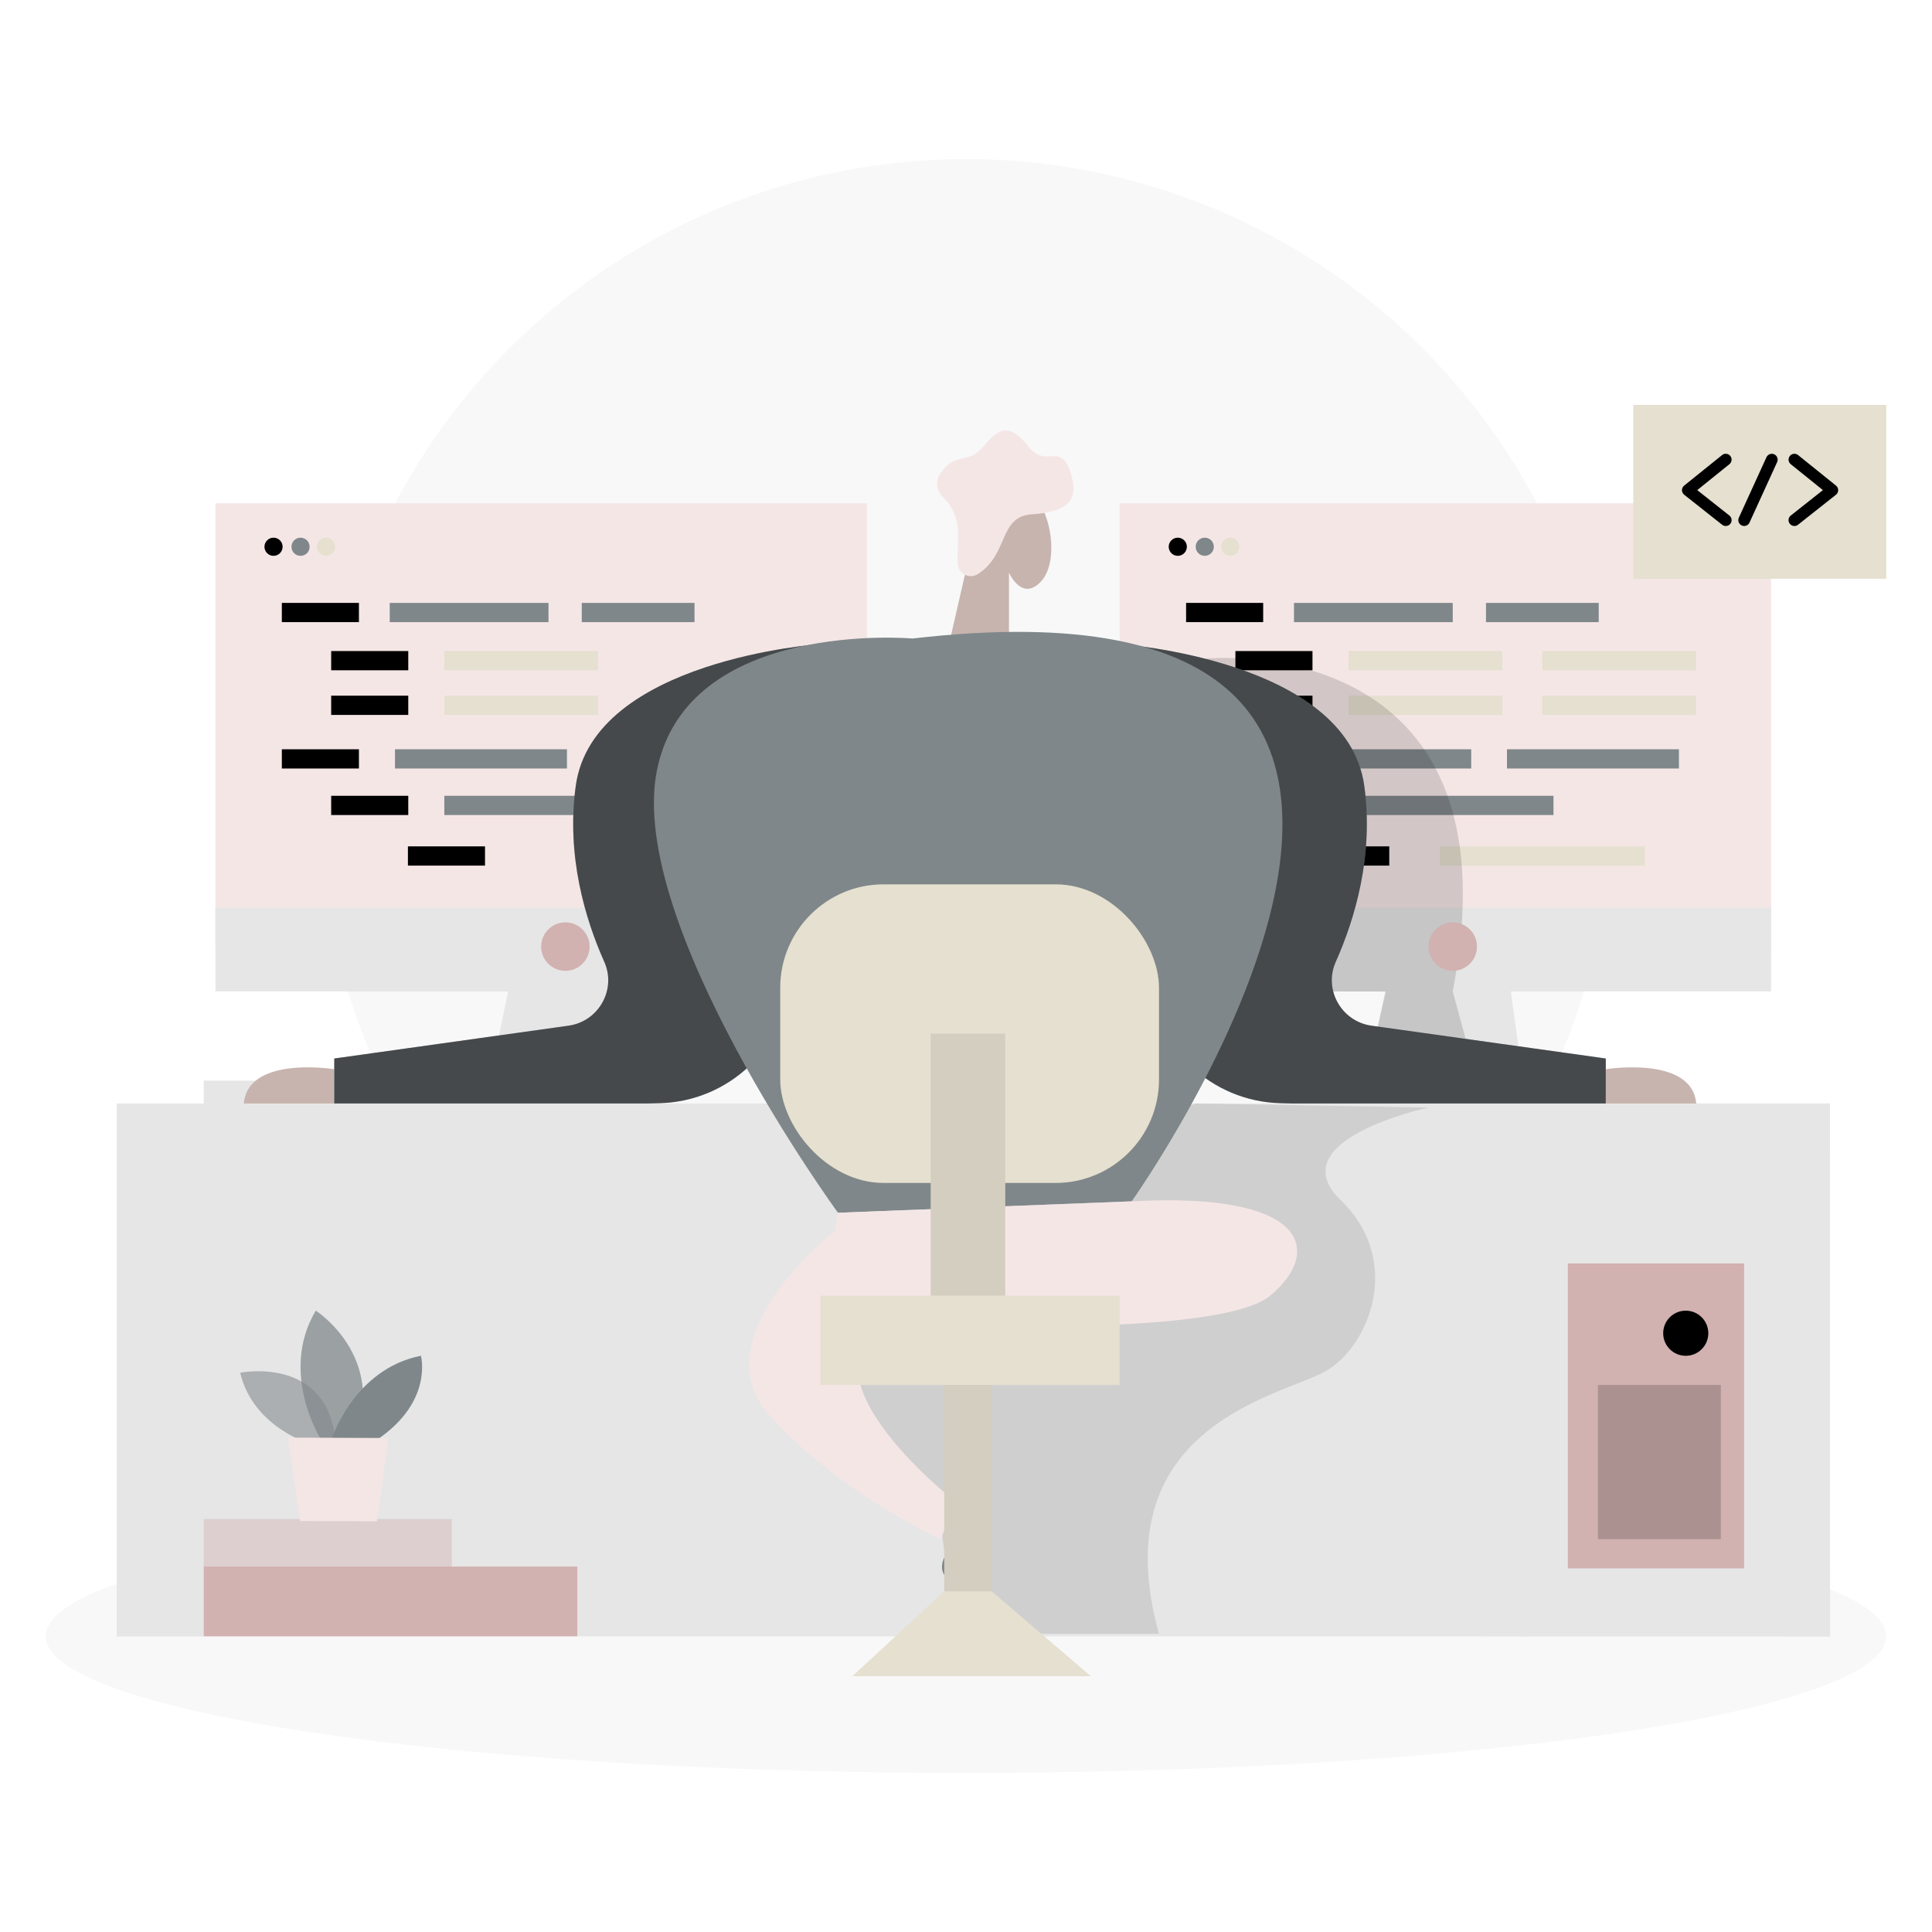 <svg transform="scale(1)" id="_90_code_development_outline" xmlns="http://www.w3.org/2000/svg" viewBox="0 0 500 500" class="show_show__wrapper__graphic__5Waiy "><title>React</title><defs><style>.cls-1{opacity:.14;}.cls-1,.cls-2,.cls-3,.cls-4,.cls-5,.cls-6,.cls-7,.cls-8,.cls-9,.cls-10{fill:none;}.cls-11{fill:#000000;}.cls-12{fill:#c7b4ae;}.cls-2{opacity:.46;}.cls-13{fill:#d2b1b1;}.cls-3{opacity:.42;}.cls-4{opacity:.58;}.cls-5{opacity:.18;}.cls-14{fill:#e6e6e6;}.cls-6{opacity:.03;}.cls-7{opacity:.73;}.cls-8{opacity:.08;}.cls-9{opacity:.3;}.cls-15{fill:#f5e6e6;}.cls-16{fill:#000000fff;}.cls-17{fill:#e5e0cf;}.cls-10{opacity:.1;}.cls-18{fill:#7f878a;}</style></defs><g class="cls-9" id="bg"><circle class="cls-14" cx="250" cy="208.22" r="167.05"></circle></g><g class="cls-6" id="sd"><ellipse class="cls-16" cx="250" cy="423.48" rx="238.15" ry="35.36"></ellipse></g><g id="coding_table_person"><path class="cls-12" d="m415.57,276.71s25.06-4.05,23.37,11.28h-23.37v-11.28Z"></path><polygon class="cls-14" points="360.05 248.84 352.47 285.58 394.98 285.58 389.19 243.35 360.05 248.84"></polygon><rect class="cls-15" x="289.77" y="130.24" width="168.59" height="114.51"></rect><rect class="cls-18" x="349" y="205.95" width="53.04" height="4.98"></rect><rect class="cls-17" x="372.64" y="219.04" width="53.04" height="4.98"></rect><rect class="cls-14" x="289.77" y="234.9" width="168.59" height="21.68"></rect><rect class="cls-18" x="336.24" y="193.91" width="44.51" height="4.98"></rect><rect class="cls-18" x="390" y="193.91" width="44.51" height="4.98"></rect><rect class="cls-17" x="349" y="180.04" width="39.79" height="4.98"></rect><rect class="cls-17" x="399.16" y="180.04" width="39.79" height="4.98"></rect><rect class="cls-11" x="319.72" y="205.95" width="19.95" height="4.98"></rect><rect class="cls-11" x="339.59" y="219.04" width="19.95" height="4.98"></rect><rect class="cls-11" x="306.96" y="193.91" width="19.95" height="4.98"></rect><g class="cls-1"><path class="cls-16" d="m311.79,170.46s82.35-8.28,64.18,86.12l6.27,23.09-25.66-13.99,2.07-9.07-13.61-.02-33.24-86.12Z"></path></g><circle class="cls-18" cx="311.79" cy="141.5" r="2.35"></circle><circle class="cls-17" cx="318.38" cy="141.5" r="2.35"></circle><rect class="cls-11" x="306.96" y="156.03" width="19.95" height="4.98"></rect><rect class="cls-11" x="319.72" y="168.49" width="19.95" height="4.98"></rect><rect class="cls-17" x="349" y="168.49" width="39.79" height="4.98"></rect><rect class="cls-17" x="399.16" y="168.49" width="39.79" height="4.98"></rect><rect class="cls-11" x="319.72" y="180.04" width="19.95" height="4.98"></rect><rect class="cls-18" x="334.88" y="156.03" width="41.09" height="4.98"></rect><rect class="cls-18" x="384.57" y="156.03" width="29.18" height="4.98"></rect><circle class="cls-13" cx="375.97" cy="244.98" r="6.27"></circle><rect class="cls-14" x="52.73" y="279.67" width="84.74" height="5.91"></rect><path class="cls-12" d="m86.51,276.71s-25.06-4.05-23.37,11.28h23.37v-11.28Z"></path><polygon class="cls-14" points="133.1 248.84 125.52 285.58 168.03 285.58 162.24 243.35 133.1 248.84"></polygon><rect class="cls-15" x="55.75" y="130.24" width="168.59" height="114.51"></rect><rect class="cls-18" x="114.99" y="205.95" width="53.04" height="4.98"></rect><rect class="cls-14" x="55.75" y="234.9" width="168.59" height="21.68"></rect><rect class="cls-18" x="102.22" y="193.91" width="44.51" height="4.98"></rect><rect class="cls-17" x="114.99" y="180.04" width="39.79" height="4.98"></rect><rect class="cls-11" x="85.71" y="205.95" width="19.95" height="4.98"></rect><rect class="cls-11" x="105.57" y="219.04" width="19.95" height="4.98"></rect><rect class="cls-11" x="72.94" y="193.91" width="19.95" height="4.98"></rect><circle class="cls-11" cx="70.79" cy="141.5" r="2.35"></circle><circle class="cls-18" cx="77.78" cy="141.5" r="2.35"></circle><circle class="cls-17" cx="84.36" cy="141.5" r="2.35"></circle><rect class="cls-11" x="72.94" y="156.03" width="19.95" height="4.98"></rect><rect class="cls-11" x="85.71" y="168.49" width="19.95" height="4.98"></rect><rect class="cls-17" x="114.99" y="168.49" width="39.79" height="4.98"></rect><rect class="cls-11" x="85.71" y="180.04" width="19.95" height="4.98"></rect><rect class="cls-18" x="100.86" y="156.03" width="41.09" height="4.98"></rect><path class="cls-18" d="m212.31,166.68s-58.8,4.03-63.3,36.69c-2.5,18.14,2.47,34.55,7.38,45.55,3.21,7.18-1.46,15.44-9.25,16.53l-60.63,8.49v14.06l84.35-2.5c17.71-.53,32.23-14.22,33.79-31.87l7.67-86.93Z"></path><path class="cls-18" d="m289.77,166.68s58.8,4.03,63.3,36.69c2.5,18.14-2.47,34.55-7.38,45.55-3.21,7.18,1.46,15.44,9.25,16.53l60.63,8.49v14.06s-84.35-2.5-84.35-2.5c-17.71-.53-32.23-14.22-33.79-31.87l-7.67-86.93Z"></path><g class="cls-2"><path class="cls-11" d="m212.31,166.68s-58.8,4.03-63.3,36.69c-2.5,18.14,2.47,34.55,7.38,45.55,3.21,7.18-1.46,15.44-9.25,16.53l-60.63,8.49v14.06l84.35-2.5c17.71-.53,32.23-14.22,33.79-31.87l7.67-86.93Z"></path></g><g class="cls-2"><path class="cls-11" d="m289.77,166.68s58.8,4.03,63.3,36.69c2.5,18.14-2.47,34.55-7.38,45.55-3.21,7.18,1.46,15.44,9.25,16.53l60.63,8.49v14.06s-84.35-2.5-84.35-2.5c-17.71-.53-32.23-14.22-33.79-31.87l-7.67-86.93Z"></path></g><rect class="cls-14" x="30.21" y="298.62" width="443.4" height="124.86"></rect><rect class="cls-14" x="30.21" y="285.58" width="443.4" height="30.52"></rect><path class="cls-12" d="m245.61,166.68l7.17-31.31s.24-14.65,9.65-11.25c9.42,3.4,12.23,20.4,7.16,26.16-5.07,5.75-8.47-2.09-8.47-2.09v17.3l-15.52,1.19Z"></path><g class="cls-10"><path class="cls-16" d="m369.7,286.63s-38.96,8.31-22.69,24.02c16.27,15.71,7.31,37.85-3.97,44.23-11.28,6.39-58.02,14.08-43.1,67.95h-52.68l-3.88-28.76-33.8-35.67,14.77-34.42,41.54-56.47,28.15,23.38,15.41-5.3,60.26,1.05Z"></path></g><path class="cls-18" d="m236.24,165.25s-58.61-5.22-66.27,34.34c-7.66,39.56,46.9,114.27,46.9,114.27l76.01-2.96s118.09-165.88-56.63-145.66Z"></path><path class="cls-18" d="m243.38,394.06s3.4,4.46,1.15,8.69c-2.25,4.23.99,7.81,4.34,4.86,3.35-2.94,4.72-15.23,4.72-15.23l-7.55-4.41-2.67,6.09Z"></path><path class="cls-15" d="m216.86,313.87s-5.07,26.6,6.33,27.87,92.06,4.86,105.57-6.44,10.13-26.92-35.89-24.39l-76.01,2.96Z"></path><path class="cls-15" d="m216.2,318.44s-35.24,27.52-17.08,47.79c18.16,20.27,44.34,32.09,44.34,32.09l3.8-9.71s-54.9-42.65-2.96-51.1l-28.11-19.08Z"></path><rect class="cls-17" x="201.92" y="228.86" width="98.03" height="77.29" rx="26.78" ry="26.78"></rect><rect class="cls-17" x="240.86" y="267.5" width="19.3" height="77.41"></rect><g class="cls-8"><rect class="cls-16" x="240.86" y="267.5" width="19.3" height="77.41"></rect></g><rect class="cls-17" x="212.31" y="335.31" width="77.45" height="23.12"></rect><path class="cls-15" d="m247.81,145.64l.13-7.41c.06-3.44-1.16-6.84-3.61-9.25-1.62-1.59-2.75-3.88-.81-6.66,3.88-5.56,7.15-1.96,11.08-6.87s6.87-5.89,11.45,0c4.58,5.89,8.18-.98,10.79,6.21,2.62,7.2.33,10.79-9.81,11.45-8.62.56-5.93,10.32-13.94,15.45-2.3,1.47-5.32-.19-5.27-2.92Z"></path><rect class="cls-17" x="244.37" y="358.42" width="12.29" height="53.42"></rect><g class="cls-8"><rect class="cls-16" x="244.37" y="358.42" width="12.29" height="53.42"></rect></g><polygon class="cls-17" points="244.37 411.84 220.59 433.8 282.31 433.8 256.66 411.84 244.37 411.84"></polygon><rect class="cls-13" x="405.76" y="326.97" width="45.61" height="78.97"></rect><rect class="cls-14" x="384.37" y="316.1" width="10.7" height="107.38"></rect><rect class="cls-14" x="462.91" y="316.1" width="10.7" height="107.38"></rect><rect class="cls-14" x="394.01" y="405.94" width="79.6" height="17.54"></rect><rect class="cls-14" x="30.21" y="316.1" width="22.52" height="107.38"></rect><g class="cls-3"><rect class="cls-13" x="52.73" y="393.12" width="64.19" height="12.82"></rect></g><rect class="cls-13" x="52.73" y="405.43" width="96.68" height="18.04"></rect><rect class="cls-18" x="150.56" y="156.03" width="29.18" height="4.98"></rect><circle class="cls-13" cx="146.32" cy="244.98" r="6.27"></circle><circle class="cls-11" cx="304.81" cy="141.5" r="2.35"></circle><g class="cls-4"><path class="cls-18" d="m81.11,373.99s-15.56-4.25-18.95-18.73c0,0,24.11-4.87,24.8,20.01l-5.85-1.28Z"></path></g><g class="cls-7"><path class="cls-18" d="m83.02,372.45s-10.87-17.19-1.3-33.26c0,0,18.33,11.64,10.19,33.29l-8.88-.04Z"></path></g><path class="cls-18" d="m85.82,372.46s5.74-18.15,23.11-21.59c0,0,3.25,11.79-11.24,21.64l-11.86-.05Z"></path><polygon class="cls-15" points="74.54 372.05 77.69 393.63 97.56 393.72 100.49 372.16 74.54 372.05"></polygon><circle class="cls-11" cx="436.27" cy="345.04" r="5.84"></circle><g class="cls-5"><rect class="cls-11" x="413.54" y="358.42" width="31.81" height="39.91"></rect></g></g><g id="code"><rect class="cls-17" x="422.69" y="104.79" width="65.46" height="45"></rect><path class="cls-11" d="m446.62,136.13c-.33,0-.66-.11-.94-.33l-9.81-7.76c-.36-.29-.57-.72-.58-1.18,0-.46.21-.9.57-1.19l9.81-7.9c.65-.53,1.6-.42,2.13.23.52.65.42,1.61-.23,2.13l-8.33,6.71,8.32,6.58c.66.52.77,1.47.25,2.13-.3.38-.74.58-1.19.58Z"></path><path class="cls-11" d="m464.39,136.13c-.45,0-.89-.2-1.19-.58-.52-.66-.41-1.61.25-2.13l8.32-6.58-8.33-6.71c-.65-.52-.75-1.48-.23-2.13.53-.65,1.48-.75,2.13-.23l9.81,7.9c.36.29.57.73.57,1.19,0,.46-.21.9-.58,1.18l-9.81,7.76c-.28.22-.61.33-.94.33Z"></path><path class="cls-11" d="m451.39,136.13c-.21,0-.42-.04-.63-.14-.76-.35-1.1-1.25-.75-2.01l7.15-15.65c.35-.76,1.25-1.1,2.01-.75.76.35,1.1,1.25.75,2.01l-7.15,15.65c-.25.56-.8.89-1.38.89Z"></path></g></svg>